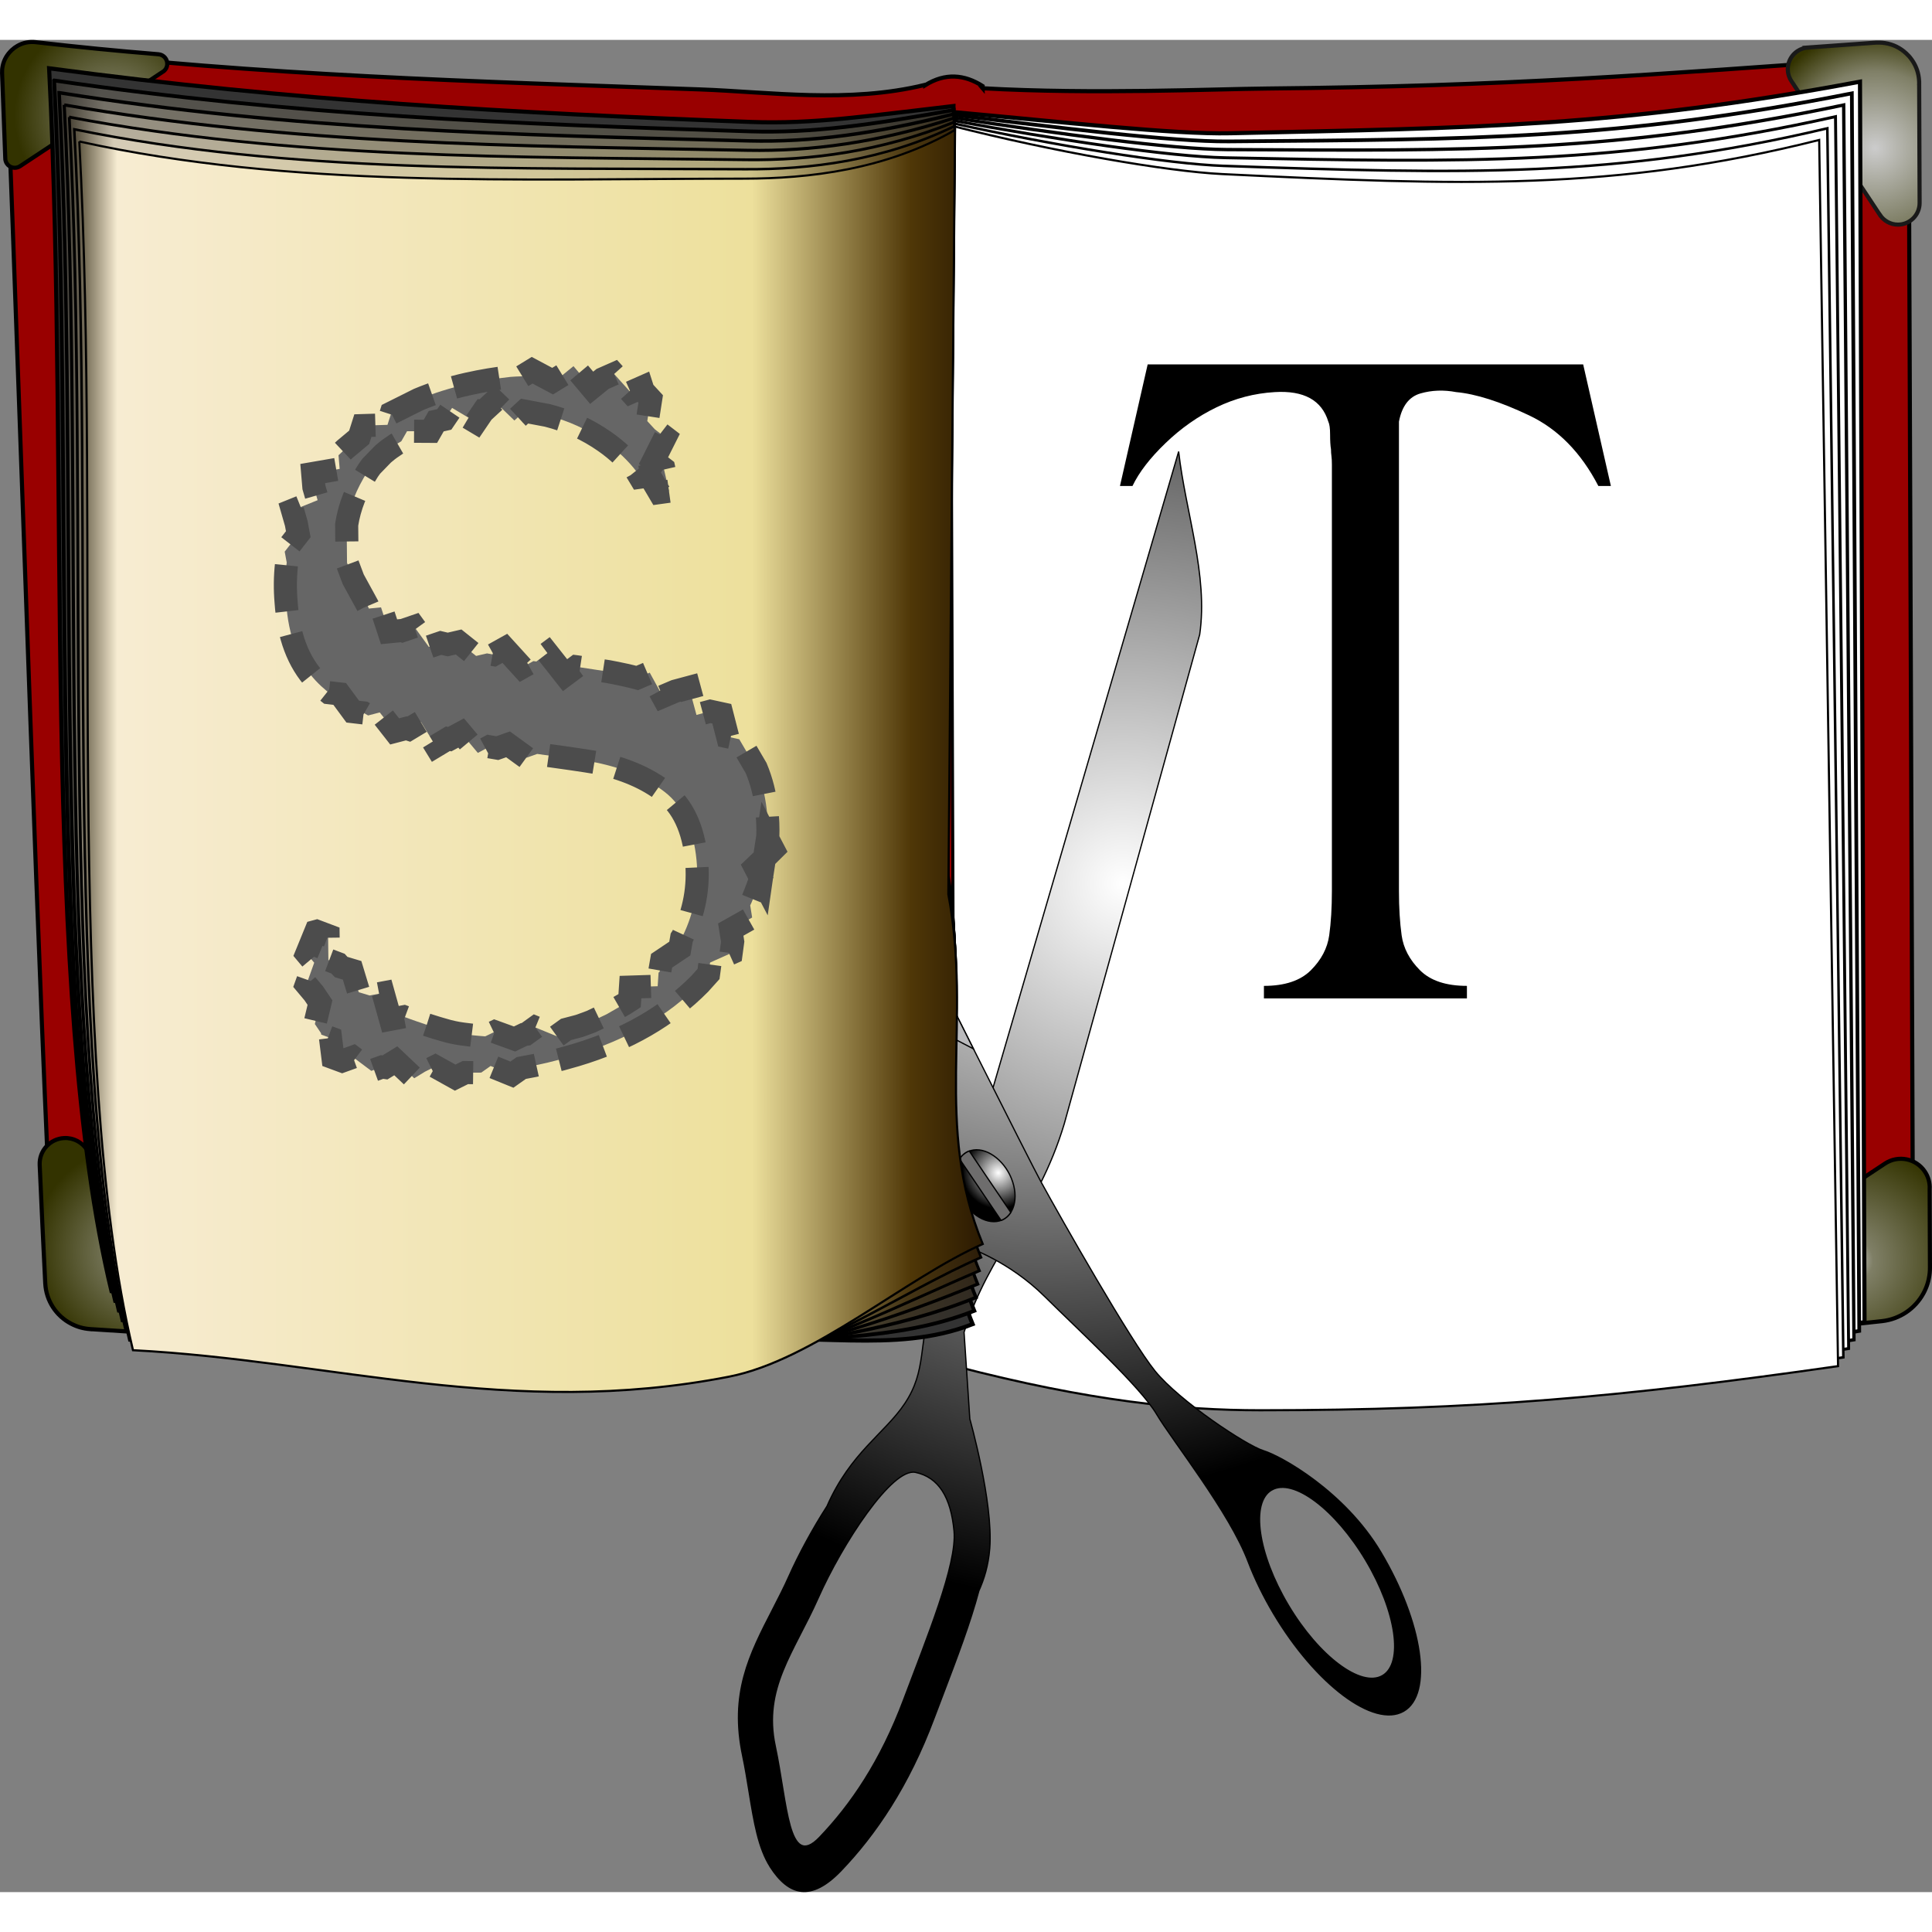 <?xml version="1.0" encoding="UTF-8"?>
<!DOCTYPE svg PUBLIC "-//W3C//DTD SVG 1.1//EN" "http://www.w3.org/Graphics/SVG/1.1/DTD/svg11.dtd">
<!-- Creator: CorelDRAW -->
<svg xmlns="http://www.w3.org/2000/svg" xml:space="preserve" width="117.043mm" height="117.043mm" style="shape-rendering:geometricPrecision; text-rendering:geometricPrecision; image-rendering:optimizeQuality; fill-rule:evenodd; clip-rule:evenodd"
viewBox="0 0 112.017 107.392"
 xmlns:xlink="http://www.w3.org/1999/xlink">
 <rect x="0" y="0" width="112.017" height="107.392" fill="#808080" stroke="none"/>
 <defs>
  <style type="text/css">
   <![CDATA[
    .str7 {stroke:black;stroke-width:0.073}
    .str6 {stroke:black;stroke-width:0.124}
    .str12 {stroke:black;stroke-width:0.144}
    .str5 {stroke:black;stroke-width:0.147}
    .str11 {stroke:black;stroke-width:0.163}
    .str4 {stroke:black;stroke-width:0.17}
    .str10 {stroke:black;stroke-width:0.182}
    .str3 {stroke:black;stroke-width:0.193}
    .str9 {stroke:black;stroke-width:0.201}
    .str2 {stroke:black;stroke-width:0.216}
    .str8 {stroke:black;stroke-width:0.22}
    .str0 {stroke:black;stroke-width:0.239}
    .str1 {stroke:#191919;stroke-width:0.239}
    .str13 {stroke:#4C4C4C;stroke-width:1.34;stroke-dasharray:2.68 1.34}
    .fil20 {fill:none;fill-rule:nonzero}
    .fil12 {fill:#333333}
    .fil6 {fill:white}
    .fil11 {fill:#6E6D6D}
    .fil0 {fill:#990000}
    .fil9 {fill:#BABABC}
    .fil2 {fill:black;fill-rule:nonzero}
    .fil19 {fill:#666666;fill-rule:nonzero}
    .fil13 {fill:url(#id0)}
    .fil14 {fill:url(#id1)}
    .fil15 {fill:url(#id2)}
    .fil16 {fill:url(#id3)}
    .fil17 {fill:url(#id4)}
    .fil18 {fill:url(#id5)}
    .fil10 {fill:url(#id6)}
    .fil8 {fill:url(#id7)}
    .fil7 {fill:url(#id8);fill-rule:nonzero}
    .fil4 {fill:url(#id9);fill-rule:nonzero}
    .fil5 {fill:url(#id10);fill-rule:nonzero}
    .fil1 {fill:url(#id11);fill-rule:nonzero}
    .fil3 {fill:url(#id12);fill-rule:nonzero}
   ]]>
  </style>
  <linearGradient id="id0" gradientUnits="userSpaceOnUse" x1="1.271" y1="39.151" x2="57.765" y2="41.108">
   <stop offset="0" style="stop-color:#2F2D2A"/>
   <stop offset="0.059" style="stop-color:#53514C"/>
   <stop offset="0.749" style="stop-color:#524F44"/>
   <stop offset="0.922" style="stop-color:#37332B"/>
   <stop offset="1" style="stop-color:#312E2A"/>
  </linearGradient>
  <linearGradient id="id1" gradientUnits="userSpaceOnUse" x1="1.749" y1="39.916" x2="57.609" y2="41.465">
   <stop offset="0" style="stop-color:#2C2923"/>
   <stop offset="0.059" style="stop-color:#747067"/>
   <stop offset="0.749" style="stop-color:#716C56"/>
   <stop offset="0.922" style="stop-color:#3C3424"/>
   <stop offset="1" style="stop-color:#302A22"/>
  </linearGradient>
  <linearGradient id="id2" gradientUnits="userSpaceOnUse" x1="2.227" y1="40.677" x2="57.453" y2="41.825">
   <stop offset="0" style="stop-color:#29251B"/>
   <stop offset="0.059" style="stop-color:#958F82"/>
   <stop offset="0.749" style="stop-color:#908967"/>
   <stop offset="0.922" style="stop-color:#41351D"/>
   <stop offset="1" style="stop-color:#2F261A"/>
  </linearGradient>
  <linearGradient id="id3" gradientUnits="userSpaceOnUse" x1="2.706" y1="41.434" x2="57.295" y2="42.19">
   <stop offset="0" style="stop-color:#252013"/>
   <stop offset="0.059" style="stop-color:#B5AD9C"/>
   <stop offset="0.749" style="stop-color:#AFA679"/>
   <stop offset="0.922" style="stop-color:#453515"/>
   <stop offset="1" style="stop-color:#2D2111"/>
  </linearGradient>
  <linearGradient id="id4" gradientUnits="userSpaceOnUse" x1="3.442" y1="42.276" x2="56.881" y2="42.276">
   <stop offset="0" style="stop-color:#221C0B"/>
   <stop offset="0.059" style="stop-color:#D6CCB7"/>
   <stop offset="0.749" style="stop-color:#CEC38A"/>
   <stop offset="0.922" style="stop-color:#4A360E"/>
   <stop offset="1" style="stop-color:#2C1D09"/>
  </linearGradient>
  <linearGradient id="id5" gradientUnits="userSpaceOnUse" x1="3.666" y1="42.598" x2="56.979" y2="42.598">
   <stop offset="0" style="stop-color:#1F1804"/>
   <stop offset="0.059" style="stop-color:#F7ECD2"/>
   <stop offset="0.749" style="stop-color:#EDE09C"/>
   <stop offset="0.922" style="stop-color:#4F3707"/>
   <stop offset="1" style="stop-color:#2B1A02"/>
  </linearGradient>
  <radialGradient id="id6" gradientUnits="userSpaceOnUse" cx="57.883" cy="65.686" r="2.084" fx="57.883" fy="65.686">
   <stop offset="0" style="stop-color:white"/>
   <stop offset="1" style="stop-color:black"/>
  </radialGradient>
  <radialGradient id="id7" gradientUnits="userSpaceOnUse" xlink:href="#id6" cx="60.654" cy="47.165" r="37.278" fx="60.654" fy="47.165">
  </radialGradient>
  <radialGradient id="id8" gradientUnits="userSpaceOnUse" xlink:href="#id6" cx="65.105" cy="48.915" r="41.743" fx="65.105" fy="48.915">
  </radialGradient>
  <radialGradient id="id9" gradientUnits="userSpaceOnUse" cx="108.719" cy="6.277" r="6.886" fx="108.719" fy="6.277">
   <stop offset="0" style="stop-color:#CCCCCC"/>
   <stop offset="0.651" style="stop-color:#7F7F66"/>
   <stop offset="1" style="stop-color:#333300"/>
  </radialGradient>
  <radialGradient id="id10" gradientUnits="userSpaceOnUse" cx="6.551" cy="4.383" r="5.704" fx="6.551" fy="4.383">
   <stop offset="0" style="stop-color:#CCCCCC"/>
   <stop offset="0.188" style="stop-color:#7F7F66"/>
   <stop offset="1" style="stop-color:#333300"/>
  </radialGradient>
  <radialGradient id="id11" gradientUnits="userSpaceOnUse" xlink:href="#id10" cx="8.128" cy="70.249" r="6.24" fx="8.128" fy="70.249">
  </radialGradient>
  <radialGradient id="id12" gradientUnits="userSpaceOnUse" xlink:href="#id10" cx="107.316" cy="70.775" r="6.806" fx="107.316" fy="70.775">
  </radialGradient>
 </defs>
 <g id="Layer_x0020_1">
  <path class="fil0 str0" d="M56.974 2.806c6.461,0.358 13.347,0.044 16.509,0.014 14.023,-0.135 22.28,-0.8 35.616,-1.755 0.419,-0.03 0.79,0.101 1.098,0.386 0.308,0.285 0.466,0.646 0.467,1.066l0.258 69.769c0.003,0.749 -0.553,1.373 -1.298,1.457 -12.433,1.396 -21.107,1.469 -33.826,1.729 -4.777,0.098 -10.46,0.841 -18.822,-0.113l-0.005 -0.256 -3.41 -0.501 0 -0.108c-3.788,0.642 -8.899,0.901 -14.079,0.817 -12.619,-0.205 -23.404,-1.124 -35.013,-1.845 -0.745,-0.046 -1.33,-0.637 -1.368,-1.383 -0.886,-17.335 -1.793,-46.549 -2.691,-70.028 -0.017,-0.441 0.143,-0.827 0.467,-1.127 0.324,-0.3 0.721,-0.43 1.16,-0.379 13.337,1.538 25.292,1.847 38.535,2.322 4.066,0.146 8.622,0.823 13.065,-0.264l0.001 0.022c1.17,-0.729 2.275,-0.628 3.336,0.048l0.001 0.13z"/>
  <path class="fil1 str0" d="M9.222 75.007c-0.659,-0.043 -1.319,-0.087 -1.982,-0.13 -0.764,-0.049 -1.438,-0.092 -1.991,-0.127l-0.012 -0.001 -9.57059e-005 0.001 -0.01 -0.001c-0.198,-0.014 -0.39,-0.048 -0.573,-0.1 -0.178,-0.05 -0.357,-0.123 -0.533,-0.215 -0.855,-0.446 -1.445,-1.316 -1.497,-2.335 -0.051,-1.005 -0.105,-2.111 -0.161,-3.304 -0.051,-1.088 -0.105,-2.282 -0.162,-3.568 -0.035,-0.823 0.603,-1.519 1.426,-1.555 0.542,-0.023 1.029,0.245 1.308,0.667l0.001 -0 5.524 8.352c0.455,0.687 0.267,1.614 -0.421,2.069 -0.282,0.187 -0.604,0.265 -0.918,0.245l0 0.001z"/>
  <polygon class="fil2" points="109.254,72.275 109.254,72.274 109.253,72.275 "/>
  <path class="fil2" d="M109.254 72.286l0 -0.01 -0 -9.57059e-005 -0 0.002c0,0.005 0.001,0.017 0.001,0.009z"/>
  <path class="fil3 str0" d="M111.881 66.634l0.017 4.535c0,0.114 -0.004,0.22 -0.014,0.317 -0.022,0.222 -0.064,0.431 -0.124,0.624 -0.062,0.2 -0.145,0.393 -0.244,0.574 -0.476,0.867 -1.351,1.486 -2.4,1.603 -1.537,0.173 -3.128,0.334 -4.779,0.487 -1.675,0.155 -3.161,0.279 -4.494,0.376 -0.921,0.065 -1.721,-0.629 -1.786,-1.551 -0.046,-0.651 0.288,-1.242 0.813,-1.555l10.421 -6.893c0.77,-0.509 1.807,-0.299 2.316,0.471 0.206,0.311 0.294,0.665 0.275,1.011z"/>
  <path class="fil4 str1" d="M104.822 0.442l1.794 -0.129c0.695,-0.05 1.407,-0.101 2.139,-0.154l0.006 -0c0.016,-0.001 0.033,-0.002 0.049,-0.002l0 0 0.009 -0c0.063,-0.002 0.133,-0.002 0.209,0.001 0.087,0.003 0.176,0.013 0.268,0.027 0.464,0.073 0.877,0.274 1.227,0.599 0.059,0.055 0.111,0.107 0.156,0.157 0.047,0.052 0.1,0.12 0.16,0.203 0.053,0.074 0.101,0.149 0.143,0.224 0.191,0.342 0.289,0.722 0.291,1.131l-9.57059e-005 0.005 9.57059e-005 0 0.026 6.954c0,0.692 -0.561,1.253 -1.253,1.253 -0.436,0 -0.821,-0.223 -1.045,-0.561l-0.002 0.001 -5.134 -7.762c-0.383,-0.578 -0.224,-1.357 0.354,-1.74 0.187,-0.124 0.395,-0.191 0.605,-0.205l-9.57059e-005 -0.001z"/>
  <path class="fil5 str0" d="M9.418 1.863l-8.257 5.462c-0.254,0.168 -0.596,0.099 -0.764,-0.155 -0.062,-0.094 -0.092,-0.201 -0.091,-0.306l-0.092 -2.472c-0.031,-0.824 -0.062,-1.641 -0.093,-2.45l-9.57059e-005 -0.004 -0 -0.01 -0 -0.016c-0.002,-0.075 -0.001,-0.14 0.004,-0.196 0.006,-0.066 0.016,-0.136 0.032,-0.21 0.073,-0.35 0.251,-0.66 0.527,-0.916l0.001 -0.001 -0.001 -0.001 0.003 -0.003c0.054,-0.05 0.11,-0.096 0.165,-0.136 0.052,-0.038 0.112,-0.076 0.179,-0.113 0.317,-0.177 0.671,-0.246 1.046,-0.203 1.246,0.144 2.44,0.271 3.59,0.384 1.121,0.11 2.298,0.216 3.524,0.317 0.304,0.025 0.53,0.292 0.505,0.596 -0.016,0.189 -0.124,0.348 -0.277,0.435z"/>
  <path class="fil6 str0" d="M55.118 4.172c6.453,0.583 12.909,1.314 16.211,1.241 14.284,-0.314 22.497,-0.369 36.513,-2.99l0.263 71.921c-12.906,2.219 -21.596,3.275 -34.503,3.703 -4.668,0.155 -10.127,-0.176 -18.222,-1.955l-0.263 -71.921z"/>
  <g id="_43521432">
   <path id="_43045248" class="fil6 str2" d="M55.118 4.33c6.365,0.774 12.836,1.583 16.117,1.556 14.184,-0.117 22.552,-0.095 36.134,-2.787 0.143,23.919 0.286,47.837 0.43,71.755 -12.832,2.134 -21.471,3.132 -34.303,3.475 -4.641,0.124 -10.069,-0.243 -18.116,-2.076 -0.087,-23.974 -0.175,-47.949 -0.262,-71.923z"/>
   <path id="_43790008" class="fil6 str3" d="M55.118 4.489c6.278,0.964 12.763,1.852 16.023,1.871 14.083,0.08 22.606,0.179 35.755,-2.585 0.199,23.863 0.397,47.727 0.596,71.59 -12.757,2.048 -21.346,2.989 -34.103,3.246 -4.614,0.093 -10.01,-0.31 -18.01,-2.196 -0.087,-23.975 -0.174,-47.95 -0.26,-71.925z"/>
   <path id="_43793600" class="fil6 str4" d="M55.118 4.647c6.19,1.155 12.691,2.121 15.929,2.186 13.983,0.277 22.66,0.454 35.375,-2.382 0.254,23.808 0.508,47.616 0.762,71.424 -12.682,1.963 -21.221,2.846 -33.903,3.017 -4.587,0.062 -9.951,-0.377 -17.904,-2.317 -0.086,-23.976 -0.173,-47.951 -0.259,-71.927z"/>
   <path id="_43753608" class="fil6 str5" d="M55.118 4.806c6.102,1.345 12.618,2.39 15.835,2.5 13.882,0.474 22.714,0.728 34.996,-2.179 0.309,23.753 0.619,47.505 0.928,71.258 -12.607,1.877 -21.096,2.702 -33.703,2.788 -4.56,0.031 -9.893,-0.445 -17.799,-2.438 -0.086,-23.976 -0.172,-47.952 -0.257,-71.928z"/>
  </g>
  <path class="fil6 str6" d="M55.118 4.965c6.015,1.535 12.545,2.659 15.741,2.815 13.782,0.671 22.768,1.002 34.617,-1.977l1.094 71.092c-12.532,1.791 -20.97,2.559 -33.502,2.559 -4.533,0 -9.834,-0.512 -17.693,-2.559l-0.256 -71.93z"/>
  <path class="fil2" d="M73.282 55.575l0 -0.726c1.21,0 2.117,-0.303 2.722,-0.907 0.605,-0.605 0.959,-1.279 1.063,-2.022 0.104,-0.743 0.156,-1.599 0.156,-2.566l0 -24.731c0,-0.207 -0.009,-0.372 -0.026,-0.493 -0.017,-0.121 -0.026,-0.251 -0.026,-0.389 -0.035,-0.207 -0.052,-0.493 -0.052,-0.856 0,-0.363 -0.035,-0.614 -0.104,-0.752 -0.38,-1.244 -1.417,-1.815 -3.111,-1.711 -1.175,0.069 -2.299,0.363 -3.37,0.881 -1.072,0.518 -2.057,1.21 -2.955,2.074 -0.899,0.864 -1.538,1.694 -1.918,2.489l-0.726 0 1.607 -7.051 25.25 0 1.607 7.051 -0.726 0c-1.002,-1.936 -2.342,-3.301 -4.018,-4.096 -1.676,-0.795 -3.085,-1.244 -4.226,-1.348 -0.726,-0.138 -1.417,-0.112 -2.074,0.078 -0.657,0.19 -1.072,0.735 -1.244,1.633 0,0.276 0,0.544 0,0.804 0,0.259 0,0.527 0,0.804l0 0.881 0 24.731c0,0.968 0.052,1.823 0.156,2.566 0.104,0.743 0.458,1.417 1.063,2.022 0.605,0.605 1.512,0.907 2.722,0.907l0 0.726 -11.769 0z"/>
  <g id="_43312824">
   <path id="_43523648" class="fil7 str7" d="M56.754 89.929c-0.496,1.859 -1.286,3.933 -2.049,5.939 -0.239,0.628 -0.477,1.253 -0.549,1.447l-0.003 0.007c-0.736,1.965 -1.58,3.645 -2.494,5.099 -0.926,1.473 -1.903,2.693 -2.897,3.729 -1.73,1.803 -3.02,1.463 -4.106,-0.219l0.003 -0.003c-0.695,-1.081 -0.944,-2.609 -1.225,-4.336 -0.115,-0.708 -0.237,-1.457 -0.366,-2.06l-0 -0.002 -0 0c-0.779,-3.657 0.376,-5.903 1.733,-8.538 0.32,-0.622 0.654,-1.271 0.937,-1.908 0.564,-1.269 1.356,-2.732 2.211,-4.068 1.354,-3.102 3.364,-4.228 4.514,-5.959 1.281,-1.928 0.767,-3.335 1.636,-6.389l14.239 -48.799c0.401,3.531 1.72,7.169 1.221,10.606l-7.854 28.373c-1.549,5.155 -4.357,7.422 -5.808,12.083l0.334 5.027c0,0 1.367,4.836 1.155,7.511 -0.08,1.001 -0.33,1.79 -0.633,2.46zm-3.675 -6.872c-1.354,-0.288 -4.239,4.13 -5.641,7.284 -1.403,3.154 -3.205,5.23 -2.49,8.581 0.714,3.351 0.741,7.195 2.563,5.298 1.82,-1.897 3.543,-4.414 4.885,-7.999 1.342,-3.585 3.097,-7.823 2.918,-9.764 -0.18,-1.941 -0.879,-3.113 -2.234,-3.401z"/>
   <g>
    <path id="_42864552" class="fil8 str7" d="M73.739 84.076c1.241,-0.713 3.683,1.118 5.453,4.091 1.771,2.973 2.2,5.961 0.959,6.674 -1.241,0.713 -3.683,-1.118 -5.454,-4.091 -1.771,-2.973 -2.2,-5.961 -0.959,-6.675zm-1.37 4.166c0.383,0.998 0.882,2.02 1.468,3.004 2.449,4.112 5.828,6.646 7.545,5.659 1.717,-0.987 1.122,-5.122 -1.327,-9.234 -2.089,-3.507 -5.774,-5.56 -6.789,-5.869 -1.015,-0.309 -4.892,-2.893 -6.297,-4.625 -1.406,-1.732 -5.428,-8.799 -6.633,-11.004 -1.205,-2.205 -21.906,-43.612 -21.906,-43.612l-0.368 8.475 18.099 38.987c0,0 2.342,0.792 4.393,2.822 2.05,2.03 5.548,5.232 6.497,6.826 0.949,1.593 4.245,5.714 5.319,8.572z"/>
    <polygon id="_43258800" class="fil9 str7" points="38.429,22.562 38.245,26.799 52.291,56.341 56.438,58.498 "/>
   </g>
   <path id="_42345728" class="fil10 str7" d="M56.444 64.364c0.88,-0.122 1.898,0.707 2.271,1.851 0.374,1.144 -0.037,2.171 -0.918,2.292 -0.88,0.122 -1.898,-0.707 -2.271,-1.851 -0.374,-1.144 0.037,-2.171 0.918,-2.292z"/>
   <path id="_43258848" class="fil11 str7" d="M58.604 67.983c-0.137,0.214 -0.327,0.376 -0.562,0.463l-2.405 -3.559c0.137,-0.214 0.327,-0.376 0.562,-0.463l2.405 3.558z"/>
  </g>
  <path class="fil12 str0" d="M2.847 1.647c14.189,1.894 26.768,2.586 40.693,3.111 3.602,0.136 6.854,-0.355 11.742,-0.923 -0.133,14.766 -0.265,29.532 -0.398,44.299 1.421,7.491 -1.418,19.263 1.508,26.327 -4.604,1.797 -9.509,0.353 -14.533,1.102 -12.937,1.928 -23.593,-1.923 -35.394,-3.012 -4.143,-17.204 -2.412,-47.269 -3.618,-70.904z"/>
  <g id="_41946696">
   <path id="_84491016" class="fil13 str8" d="M3.139 2.354c13.879,2.032 26.51,2.515 40.337,2.951 3.623,0.113 7.084,-0.382 11.822,-1.24 -0.132,14.767 -0.264,29.534 -0.396,44.302 1.415,7.481 -1.326,18.276 1.589,25.32 -4.585,1.829 -9.559,1.416 -14.563,2.2 -12.886,2.018 -23.5,-1.759 -35.255,-2.766 -4.126,-17.175 -2.319,-47.183 -3.534,-70.767z"/>
   <path id="_43649056" class="fil14 str9" d="M3.43 3.062c13.569,2.169 26.252,2.445 39.98,2.792 3.645,0.09 7.314,-0.409 11.902,-1.557 -0.132,14.768 -0.263,29.536 -0.395,44.304 1.41,7.471 -1.233,17.288 1.67,24.312 -4.567,1.861 -9.608,2.48 -14.593,3.298 -12.835,2.108 -23.407,-1.595 -35.115,-2.519 -4.11,-17.146 -2.225,-47.096 -3.45,-70.63z"/>
   <path id="_43525312" class="fil15 str10" d="M3.722 3.769c13.26,2.307 25.995,2.374 39.623,2.633 3.667,0.067 7.544,-0.436 11.983,-1.875 -0.131,14.769 -0.262,29.538 -0.393,44.307 1.404,7.461 -1.141,16.301 1.751,23.304 -4.549,1.893 -9.658,3.543 -14.622,4.397 -12.784,2.198 -23.314,-1.431 -34.976,-2.273 -4.094,-17.118 -2.132,-47.009 -3.366,-70.493z"/>
   <path id="_85285848" class="fil16 str11" d="M4.014 4.477c12.95,2.444 25.737,2.303 39.267,2.474 3.689,0.044 7.774,-0.463 12.063,-2.192 -0.131,14.77 -0.261,29.54 -0.392,44.31 1.399,7.451 -1.049,15.314 1.832,22.296 -4.531,1.925 -9.707,4.607 -14.652,5.495 -12.733,2.288 -23.221,-1.267 -34.836,-2.027 -4.077,-17.089 -2.039,-46.923 -3.281,-70.356z"/>
   <path id="_43523600" class="fil17 str12" d="M4.305 5.184c12.64,2.582 25.479,2.233 38.91,2.315 3.711,0.021 8.004,-0.49 12.143,-2.509 -0.13,14.771 -0.26,29.542 -0.39,44.313 1.393,7.442 -0.956,14.326 1.912,21.288 -4.513,1.957 -9.757,5.67 -14.681,6.594 -12.682,2.378 -23.128,-1.103 -34.697,-1.781 -4.061,-17.06 -1.945,-46.836 -3.197,-70.219z"/>
  </g>
  <path class="fil18 str6" d="M4.597 5.891c12.33,2.719 25.221,2.162 38.554,2.155 3.733,-0.002 8.234,-0.517 12.223,-2.826 -0.13,14.772 -0.259,29.544 -0.389,44.315 1.387,7.432 -0.864,13.339 1.993,20.28 -4.495,1.989 -9.806,6.734 -14.711,7.692 -12.631,2.468 -23.035,-0.939 -34.557,-1.535 -4.045,-17.031 -1.852,-46.749 -3.113,-70.082z"/>
  <path class="fil19 str13" d="M38.788 26.169l-0.556 0.077 -0.571 -0.967 -0.556 0.077 -0.18 -0.299 -0.007 -0.011 -0.001 -0.002c-0.498,-0.653 -1.116,-1.237 -1.852,-1.753 -1.01,-0.707 -2.122,-1.215 -3.334,-1.52l-0.632 -0.119 -0.313 -0.059 -0.371 -0.07 -0.59 0.545 -1.156 -1.116 -0.591 0.545 -0.034 -0 -0.451 0.664 -1.38 -0.822 -0.451 0.665 -0.471 0.105 -0.336 0.587 -1.353 -0.008 -0.336 0.587 -0.276 0.159 -0.331 0.226 -0.025 0.017 -0.019 0.014 -0.013 0.009 -0.133 0.1 -0.256 0.211 -0.689 0.71 -0.152 0.211c-0.02,0.031 -0.041,0.062 -0.06,0.093 -0.649,1.018 -1.053,2.048 -1.212,3.086l0.002 0.211 0.019 1.954 0 0.041 0.359 0.955 0.051 0.093 0.089 0.162 0.127 0.233 0.159 0.29 0.179 0.326 0.095 0.174 0.133 0.246 0.069 0.163 0.007 0.012 0.703 -0.069 0.465 1.415 0.741 -0.073 0.028 0.009 0.687 -0.235 0.853 1.176 0.688 -0.234 0.404 0.096 0.632 -0.147 1.015 0.809 0.632 -0.147 0.383 0.07 0.651 -0.363 1.004 1.103 0.651 -0.363 0.173 0.023 0.653 -0.487 1.01 1.279 0.654 -0.487 0.015 0.002 1.837 0.28c0.315,0.058 0.641,0.124 0.978,0.198 0.239,0.053 0.472,0.11 0.701,0.17l0.725 -0.309 0.757 1.382 0.725 -0.309 0.797 -0.214 0.431 1.594 0.797 -0.214 0.671 0.146 0.341 1.33 0.671 0.146 0.765 1.306 0.213 0.363c0.313,0.746 0.518,1.553 0.616,2.417 0.059,0.52 0.08,1.04 0.062,1.559l-0.017 0.109 0.337 0.643 -1.031 1.023 0.337 0.643 0.008 -0.056 0.065 -0.42 0.048 -0.313 0.064 -0.418 0.044 -0.284 0.046 -0.298 0.015 -0.099 0.031 -0.198 0.011 -0.069 0.024 -0.155 0.336 0.648 -1.056 1.009 0.336 0.648 -0.105 0.289 -0.132 0.353 -0.145 0.374 -0.053 0.132 -0.099 0.246 -0.084 0.182 0.112 0.703 -1.24 0.699 0.111 0.703 -0.089 0.662 -1.22 0.547 -0.09 0.663 -0.501 0.557 -0.003 0.004c-1.828,1.857 -4.225,3.258 -7.199,4.143 -1.102,0.328 -2.155,0.575 -3.155,0.748l-0.544 0.384 -1.234 -0.502 -0.544 0.384 -0.405 0.003 -0.515 -0.006 -0.591 0.294 -1.154 -0.642 -0.591 0.294 -0.628 0.384 -1.069 -1.012 -0.628 0.384 -0.169 -0.025 -0.624 0.225 -1.062 -0.797 -0.625 0.225 -0.536 -0.198 -0.141 -1.136 -0.537 -0.198 -0.015 -0.084 -0.356 -0.529 0.297 -1.241 -0.356 -0.53 -0.433 -0.516 0.454 -1.268 -0.433 -0.516 0.359 -0.878 0.09 -0.221 0.079 -0.193 0.048 -0.013 0.662 0.25 0.018 1.414 0.554 0.209 0.034 0.038 0.088 0.096 0.009 0.009 0.054 0.056 0.635 0.191 0.385 1.268 0.635 0.191 0.779 -0.147 0.426 1.527 0.779 -0.147 0.354 0.131 0.352 0.124 0.619 0.211 0.53 0.167 0.278 0.082 0.428 0.122 0.271 0.065 0.262 0.052 0.237 0.037 0.134 0.019 0.479 0.059 0.441 0.042 0.329 0.027 0.551 -0.265 1.149 0.417 0.551 -0.265 0.114 -0.013 0.542 -0.391 1.237 0.506 0.542 -0.391 0.598 -0.157 0.063 -0.017 0.073 -0.019 0.137 -0.045 0.596 -0.221 0.884 -0.421 1.033 -0.594 0.301 -0.194 0.052 -0.787 1.576 -0.05 0.052 -0.787 0.041 -0.039 0.026 -0.025 0.109 -0.626 1.055 -0.708 0.109 -0.626 0.031 -0.048 0.022 -0.036c0.68,-1.4 0.959,-2.876 0.807,-4.425 -0.179,-1.823 -0.802,-3.134 -1.837,-3.938 -1.035,-0.804 -2.359,-1.373 -3.972,-1.709 -0.143,-0.025 -0.344,-0.058 -0.602,-0.098l-0.817 -0.122c-0.004,-0.001 -0.009,-0.002 -0.013,-0.002l-0.965 -0.136 -1.031 -0.144 -0.622 0.22 -1.068 -0.776 -0.622 0.22 -0.466 -0.08 -0.663 0.357 -0.968 -1.155 -0.663 0.357 -0.105 -0.024 -0.705 0.424 -0.86 -1.403 -0.705 0.424 -0.143 -0.046 -0.676 0.176 -0.862 -1.1 -0.676 0.176 -0.257 -0.148 -0.633 -0.074 -0.756 -1.026 -0.633 -0.074 -0.126 -0.1c-0.229,-0.19 -0.44,-0.388 -0.633,-0.594 -1.013,-1.084 -1.586,-2.601 -1.716,-4.549 -0.065,-0.756 -0.056,-1.494 0.025,-2.213l0.01 -0.09 -0.117 -0.63 0.787 -1.011 -0.117 -0.63 -0.217 -0.755 1.456 -0.588 -0.217 -0.755 -0.067 -0.79 1.562 -0.27 -0.067 -0.79 0.369 -0.347 0.828 -0.692 0.216 -0.68 1.427 -0.044 0.217 -0.68 1.589 -0.794c0.885,-0.37 1.838,-0.67 2.857,-0.897 0.827,-0.184 1.647,-0.32 2.46,-0.409l0.322 -0.021 0.367 -0.014 0.574 -0.352 1.188 0.634 0.574 -0.352 0.635 -0.518 1.055 1.255 0.636 -0.517 0.66 -0.291 0.965 1.073 0.66 -0.291 0.015 0.047 0.047 0.15 0.439 0.477 -0.198 1.282 0.439 0.477 0.601 0.462 -0.681 1.355 0.601 0.462 0.298 1.307z"/>
  <polyline class="fil20" points="1.077,2.019 1.077,2.019 1.077,2.02 "/>
 </g>
</svg>

